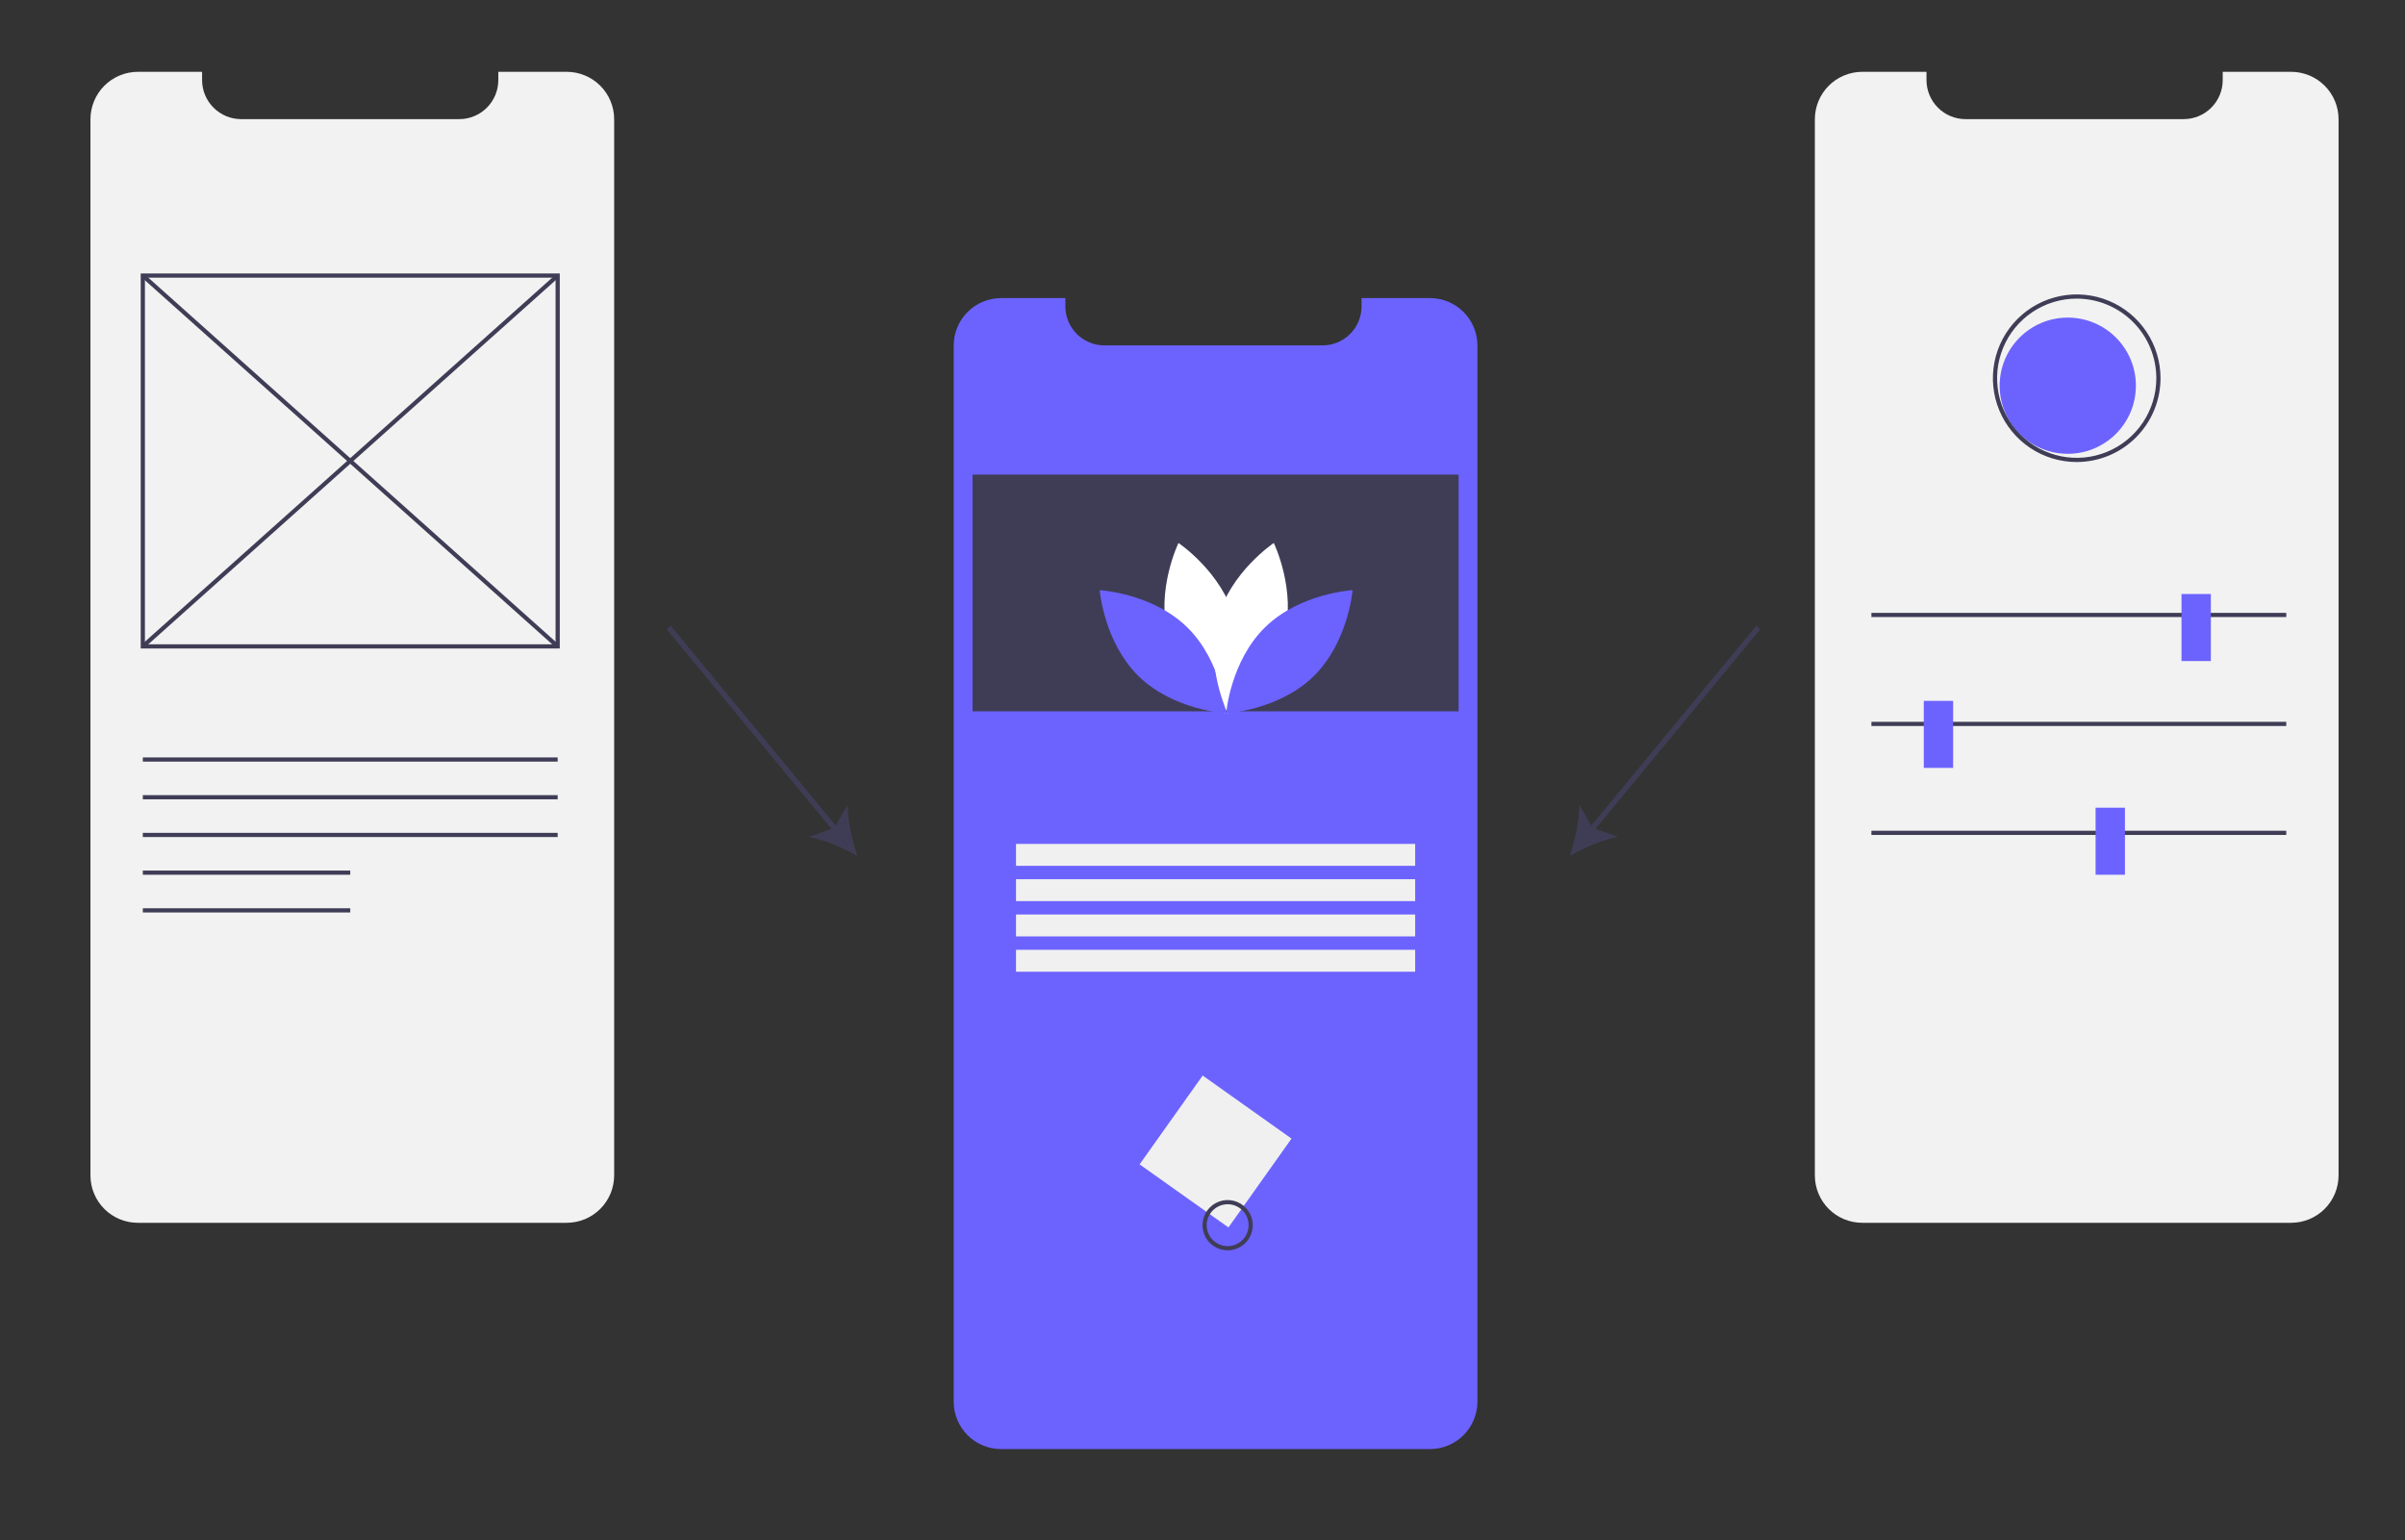<svg width="904" height="579" viewBox="0 0 904 579" fill="none" xmlns="http://www.w3.org/2000/svg">
<rect x="0" y="0" width="904" height="579" fill="#333333" stroke="none"/>
<path d="M555.336 129.897V526.906C555.334 531.636 553.454 536.171 550.108 539.515C546.763 542.858 542.227 544.737 537.498 544.737H376.32C373.977 544.741 371.656 544.282 369.49 543.388C367.325 542.493 365.357 541.18 363.7 539.524C362.043 537.867 360.729 535.9 359.833 533.735C358.938 531.57 358.478 529.249 358.481 526.906V129.897C358.481 127.554 358.943 125.234 359.839 123.07C360.736 120.906 362.05 118.939 363.706 117.283C365.362 115.626 367.329 114.312 369.493 113.416C371.658 112.519 373.977 112.058 376.32 112.058H400.443V115.153C400.444 119.049 401.991 122.785 404.746 125.539C407.5 128.294 411.236 129.842 415.132 129.842H497.103C500.998 129.842 504.734 128.294 507.489 125.539C510.243 122.785 511.791 119.049 511.791 115.153V112.058H537.498C539.84 112.057 542.16 112.518 544.325 113.414C546.49 114.311 548.456 115.625 550.113 117.281C551.77 118.938 553.084 120.905 553.98 123.069C554.876 125.234 555.337 127.554 555.336 129.897Z" fill="#6C63FF"/>
<path d="M548.279 178.412H365.562V267.408H548.279V178.412Z" fill="#3F3D56"/>
<path d="M439.128 239.521C443.911 257.202 460.294 268.152 460.294 268.152C460.294 268.152 468.922 250.436 464.139 232.755C459.356 215.074 442.973 204.123 442.973 204.123C442.973 204.123 434.345 221.84 439.128 239.521Z" fill="white"/>
<path d="M446.157 235.721C459.282 248.497 460.885 268.138 460.885 268.138C460.885 268.138 441.208 267.064 428.083 254.287C414.959 241.511 413.355 221.87 413.355 221.87C413.355 221.87 433.032 222.944 446.157 235.721Z" fill="#6C63FF"/>
<path d="M482.641 239.521C477.858 257.202 461.475 268.152 461.475 268.152C461.475 268.152 452.846 250.436 457.629 232.755C462.413 215.074 478.796 204.123 478.796 204.123C478.796 204.123 487.424 221.84 482.641 239.521Z" fill="white"/>
<path d="M475.612 235.721C462.487 248.497 460.884 268.138 460.884 268.138C460.884 268.138 480.561 267.064 493.686 254.287C506.81 241.511 508.414 221.87 508.414 221.87C508.414 221.87 488.737 222.944 475.612 235.721Z" fill="#6C63FF"/>
<path d="M531.937 317.246H381.904V325.481H531.937V317.246Z" fill="#F0F0F0"/>
<path d="M531.937 330.514H381.904V338.75H531.937V330.514Z" fill="#F0F0F0"/>
<path d="M531.937 343.783H381.904V352.019H531.937V343.783Z" fill="#F0F0F0"/>
<path d="M531.937 357.052H381.904V365.288H531.937V357.052Z" fill="#F0F0F0"/>
<path d="M485.46 428.025L452.065 404.318L428.358 437.712L461.753 461.419L485.46 428.025Z" fill="#F0F0F0"/>
<path d="M461.451 470.029C459.582 470.029 457.755 469.475 456.201 468.436C454.647 467.398 453.435 465.922 452.72 464.195C452.005 462.468 451.817 460.568 452.182 458.734C452.547 456.901 453.447 455.217 454.769 453.895C456.09 452.574 457.774 451.673 459.608 451.309C461.441 450.944 463.341 451.131 465.068 451.847C466.795 452.562 468.271 453.773 469.31 455.327C470.348 456.882 470.902 458.709 470.902 460.578C470.899 463.084 469.903 465.486 468.131 467.258C466.359 469.03 463.957 470.026 461.451 470.029ZM461.451 452.702C459.894 452.702 458.371 453.164 457.076 454.03C455.781 454.895 454.771 456.125 454.175 457.564C453.579 459.003 453.423 460.587 453.727 462.115C454.031 463.642 454.781 465.046 455.882 466.147C456.984 467.249 458.387 467.999 459.915 468.303C461.443 468.606 463.026 468.45 464.465 467.854C465.904 467.258 467.134 466.249 468 464.954C468.865 463.658 469.327 462.136 469.327 460.578C469.325 458.49 468.494 456.488 467.018 455.012C465.541 453.535 463.539 452.705 461.451 452.702Z" fill="#3F3D56"/>
<path d="M230.855 44.839V441.848C230.853 446.578 228.972 451.113 225.627 454.457C222.282 457.8 217.746 459.679 213.016 459.679H51.839C49.495 459.683 47.175 459.224 45.009 458.33C42.843 457.435 40.876 456.122 39.218 454.466C37.561 452.809 36.247 450.842 35.352 448.677C34.456 446.512 33.997 444.191 34 441.848V44.839C34 42.496 34.461 40.176 35.358 38.012C36.254 35.848 37.568 33.881 39.225 32.225C40.881 30.568 42.848 29.254 45.012 28.358C47.176 27.461 49.496 27 51.839 27H75.962V30.095C75.962 33.991 77.51 37.727 80.264 40.481C83.019 43.236 86.755 44.783 90.65 44.783H172.621C176.517 44.783 180.253 43.236 183.008 40.481C185.762 37.727 187.31 33.991 187.31 30.095V27H213.016C215.359 26.999 217.679 27.46 219.844 28.356C222.008 29.253 223.975 30.567 225.632 32.223C227.288 33.88 228.602 35.847 229.498 38.011C230.395 40.176 230.855 42.496 230.855 44.839Z" fill="#F2F2F2"/>
<path d="M210.409 243.781H52.894V102.805H210.409V243.781ZM54.469 242.206H208.834V104.38H54.469V242.206Z" fill="#3F3D56"/>
<path d="M54.207 103.005L53.157 104.18L209.097 243.581L210.147 242.406L54.207 103.005Z" fill="#3F3D56"/>
<path d="M209.098 103.006L53.155 242.405L54.205 243.579L210.148 104.181L209.098 103.006Z" fill="#3F3D56"/>
<path d="M209.622 284.735H53.682V286.31H209.622V284.735Z" fill="#3F3D56"/>
<path d="M209.622 298.911H53.682V300.487H209.622V298.911Z" fill="#3F3D56"/>
<path d="M209.622 313.088H53.682V314.663H209.622V313.088Z" fill="#3F3D56"/>
<path d="M131.652 327.264H53.682V328.839H131.652V327.264Z" fill="#3F3D56"/>
<path d="M131.652 341.44H53.682V343.016H131.652V341.44Z" fill="#3F3D56"/>
<path d="M879.03 44.839V441.848C879.028 446.578 877.147 451.113 873.802 454.457C870.457 457.8 865.921 459.679 861.191 459.679H700.014C697.671 459.683 695.35 459.224 693.184 458.33C691.019 457.435 689.051 456.122 687.394 454.466C685.737 452.809 684.423 450.842 683.527 448.677C682.632 446.512 682.172 444.191 682.175 441.848V44.839C682.175 42.496 682.637 40.176 683.533 38.012C684.429 35.848 685.743 33.881 687.4 32.225C689.056 30.568 691.023 29.254 693.187 28.358C695.352 27.461 697.671 27 700.014 27H724.137V30.095C724.137 33.991 725.685 37.727 728.439 40.481C731.194 43.236 734.93 44.783 738.826 44.783H820.797C824.692 44.783 828.428 43.236 831.183 40.481C833.937 37.727 835.485 33.991 835.485 30.095V27H861.191C863.534 26.999 865.854 27.46 868.019 28.356C870.183 29.253 872.15 30.567 873.807 32.223C875.464 33.88 876.778 35.846 877.674 38.011C878.57 40.176 879.031 42.496 879.03 44.839Z" fill="#F2F2F2"/>
<path d="M859.372 230.392H703.432V231.967H859.372V230.392Z" fill="#3F3D56"/>
<path d="M859.372 271.346H703.432V272.921H859.372V271.346Z" fill="#3F3D56"/>
<path d="M859.372 312.3H703.432V313.875H859.372V312.3Z" fill="#3F3D56"/>
<path d="M777.242 170.599C791.381 170.599 802.844 159.136 802.844 144.997C802.844 130.857 791.381 119.395 777.242 119.395C763.102 119.395 751.64 130.857 751.64 144.997C751.64 159.136 763.102 170.599 777.242 170.599Z" fill="#6C63FF"/>
<path d="M831.019 223.304H819.993V248.506H831.019V223.304Z" fill="#6C63FF"/>
<path d="M734.147 263.47H723.121V288.673H734.147V263.47Z" fill="#6C63FF"/>
<path d="M798.729 303.637H787.703V328.839H798.729V303.637Z" fill="#6C63FF"/>
<path d="M780.603 173.687C774.372 173.687 768.281 171.839 763.101 168.378C757.92 164.916 753.882 159.996 751.498 154.239C749.113 148.483 748.489 142.149 749.705 136.038C750.921 129.927 753.921 124.313 758.327 119.908C762.732 115.502 768.346 112.502 774.457 111.286C780.568 110.07 786.902 110.694 792.658 113.079C798.415 115.463 803.335 119.501 806.797 124.682C810.258 129.862 812.106 135.953 812.106 142.184C812.096 150.536 808.774 158.543 802.868 164.449C796.962 170.355 788.955 173.677 780.603 173.687ZM780.603 112.256C774.683 112.256 768.897 114.011 763.976 117.3C759.054 120.588 755.218 125.262 752.953 130.731C750.688 136.199 750.095 142.217 751.25 148.022C752.405 153.828 755.255 159.16 759.44 163.346C763.626 167.531 768.959 170.382 774.764 171.537C780.569 172.691 786.587 172.099 792.056 169.833C797.524 167.568 802.198 163.732 805.487 158.811C808.775 153.889 810.531 148.103 810.531 142.184C810.522 134.249 807.366 126.642 801.755 121.031C796.144 115.421 788.537 112.265 780.603 112.256Z" fill="#3F3D56"/>
<path d="M252.134 235.269L250.592 236.542L313.789 313.08L315.331 311.807L252.134 235.269Z" fill="#3F3D56"/>
<path d="M322.245 321.751C317.004 318.713 309.744 315.569 304.026 314.625L313.551 311.222L318.694 302.514C318.538 308.307 320.253 316.031 322.245 321.751Z" fill="#3F3D56"/>
<path d="M660.123 235.261L596.943 311.814L598.486 313.087L661.666 236.535L660.123 235.261Z" fill="#3F3D56"/>
<path d="M590.021 321.751C592.012 316.03 593.726 308.306 593.571 302.513L598.715 311.222L608.238 314.624C602.52 315.567 595.261 318.712 590.021 321.751Z" fill="#3F3D56"/>
</svg>
